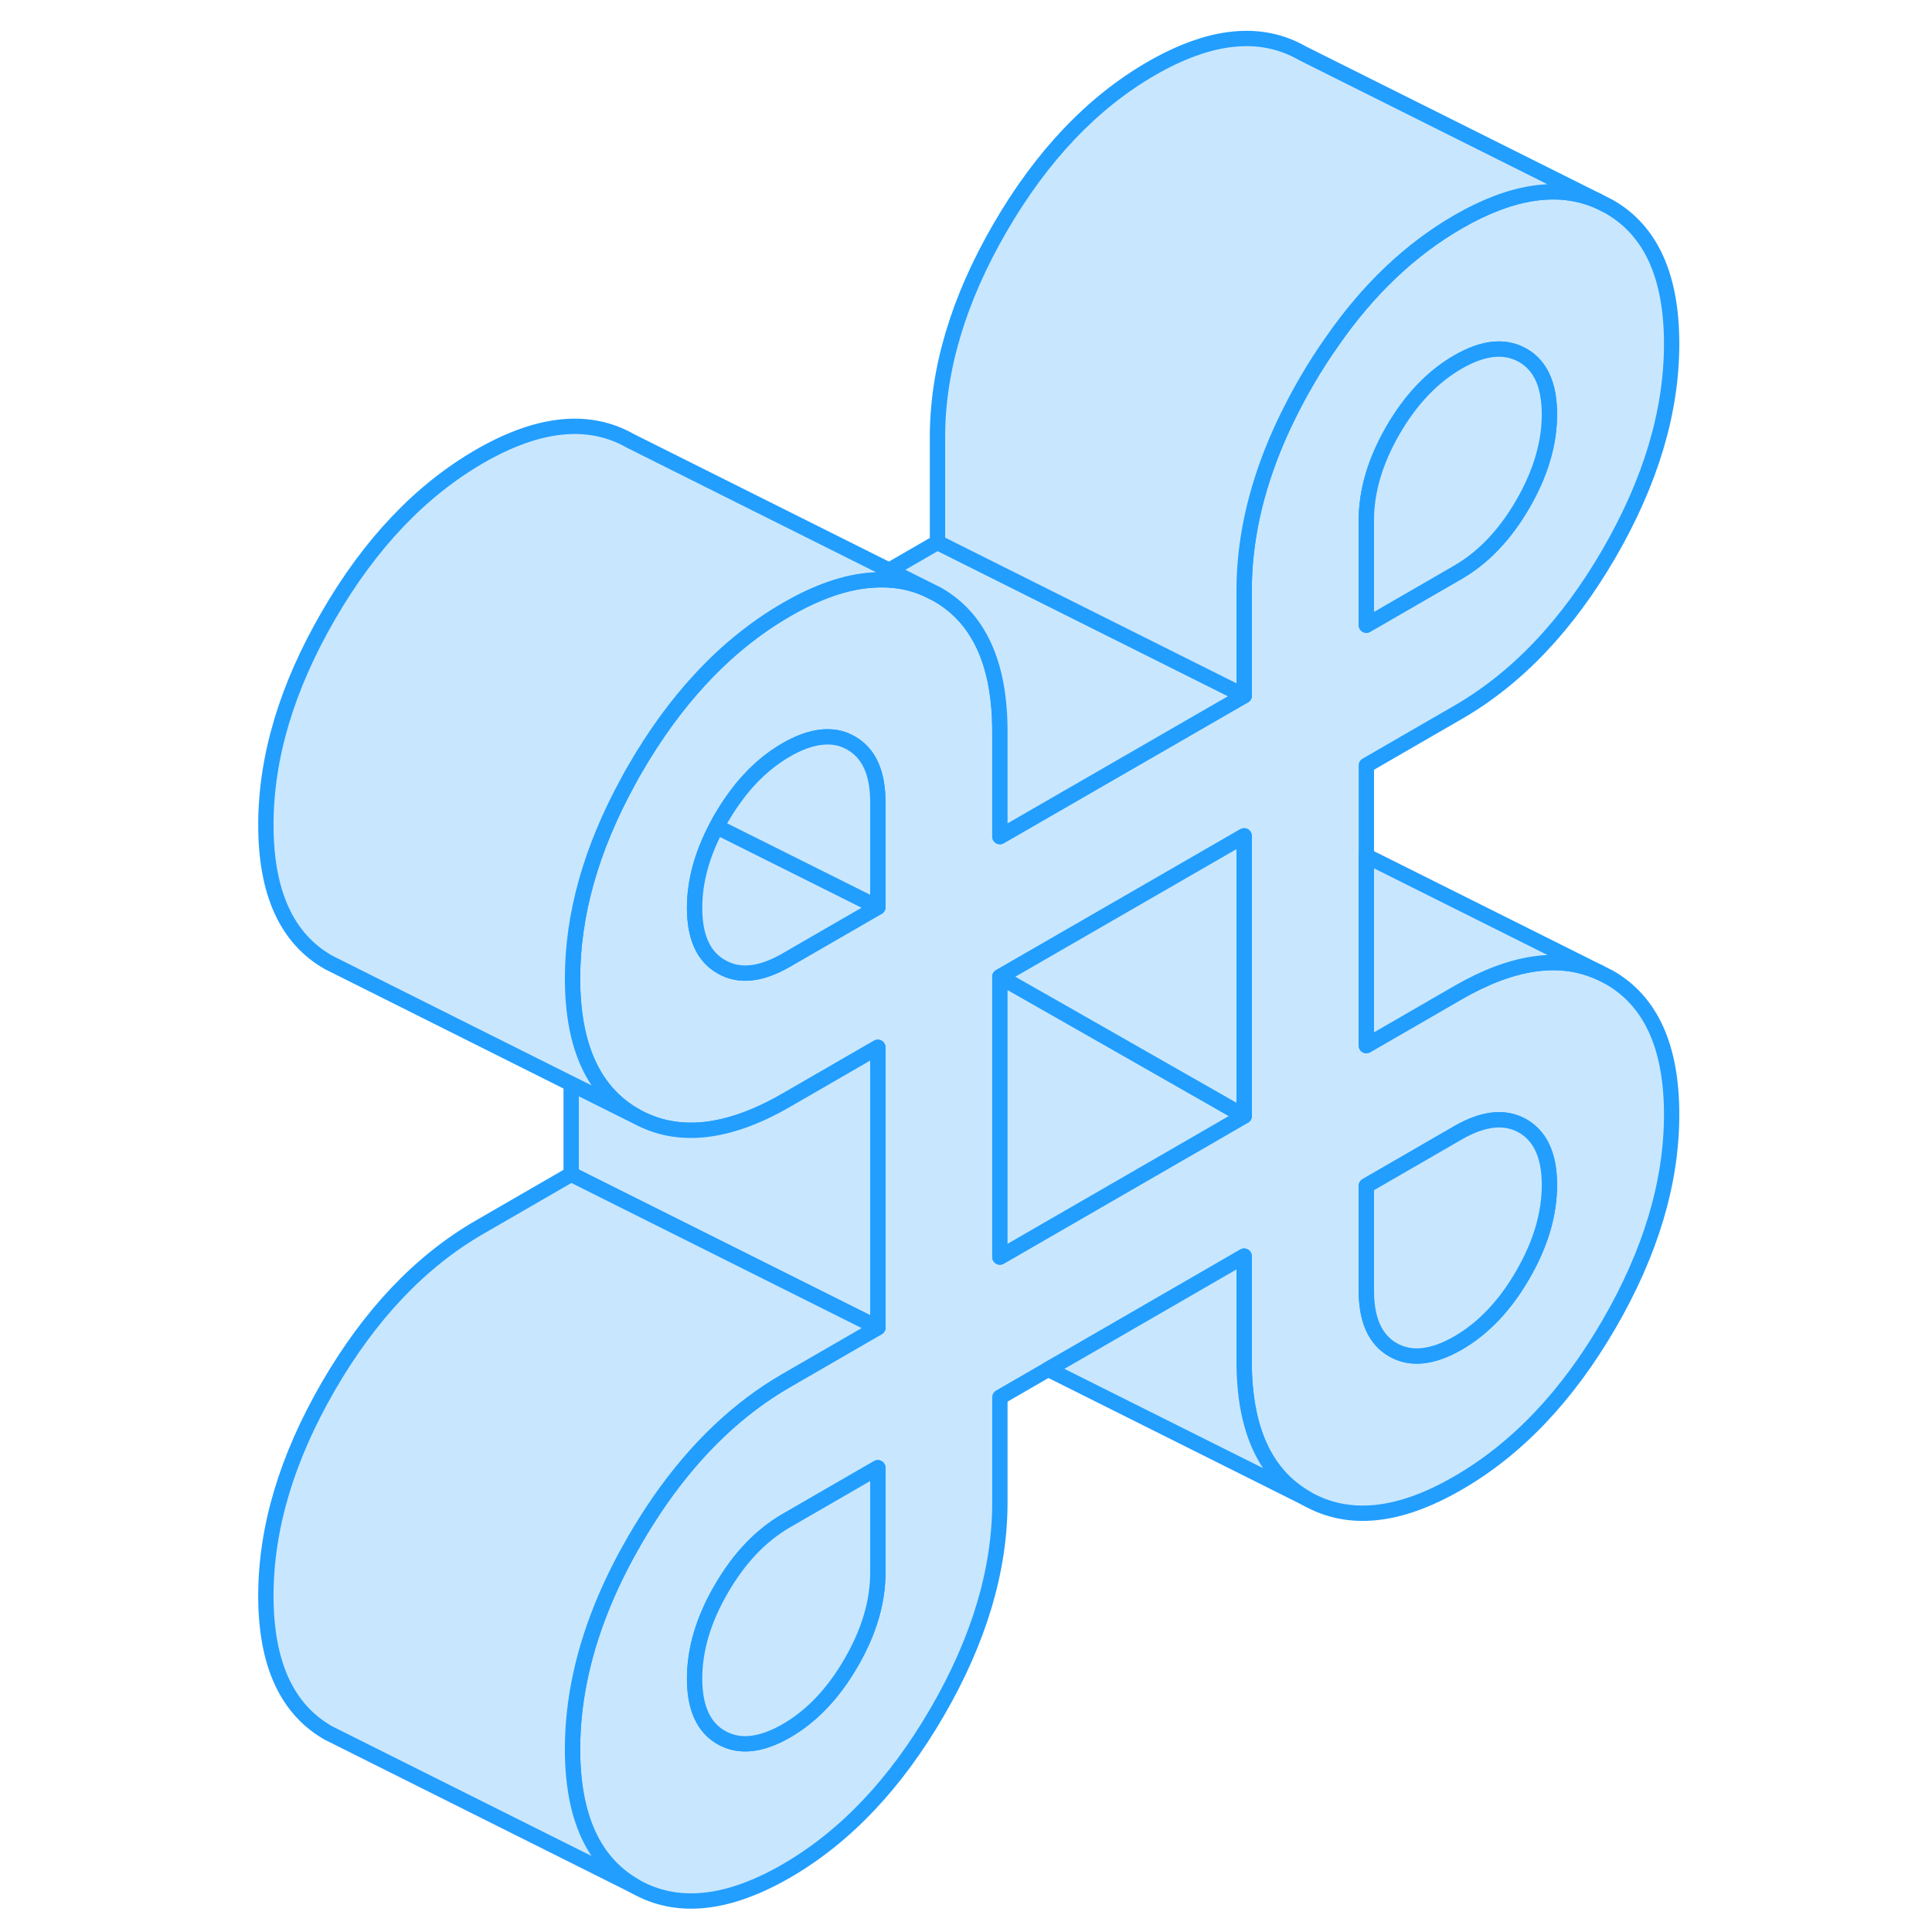 <svg width="48" height="48" viewBox="0 0 97 126" fill="#c8e7ff" xmlns="http://www.w3.org/2000/svg" stroke-width="1px" stroke-linecap="round" stroke-linejoin="round"><path d="M90.44 63.733L89.8 63.413C87.21 62.242 84.13 62.693 80.58 64.743L74.61 68.192V49.913L80.58 46.462C84.43 44.242 87.72 40.782 90.44 36.093C93.16 31.392 94.52 26.843 94.52 22.422C94.52 18.003 93.16 15.023 90.44 13.473L89.73 13.113C87.15 11.982 84.1 12.443 80.58 14.473C77.47 16.273 74.73 18.872 72.36 22.293C71.79 23.102 71.24 23.953 70.72 24.852C69.97 26.142 69.33 27.422 68.78 28.692C67.35 32.042 66.64 35.312 66.64 38.513V45.373L54.61 52.312L50.71 54.562V47.712C50.71 43.292 49.35 40.312 46.63 38.763L45.99 38.443C44.88 37.932 43.67 37.733 42.38 37.833C40.67 37.943 38.8 38.593 36.78 39.763C34.76 40.932 32.89 42.443 31.18 44.292C29.63 45.962 28.21 47.913 26.92 50.142C26.75 50.432 26.59 50.712 26.44 51.002C24.04 55.392 22.84 59.663 22.84 63.803C22.84 68.222 24.2 71.213 26.92 72.763C29.64 74.312 32.93 73.972 36.78 71.752L42.75 68.302V86.582L36.78 90.032C33.66 91.832 30.92 94.442 28.54 97.853C27.98 98.662 27.44 99.513 26.92 100.402C26.18 101.682 25.54 102.942 25 104.202C23.56 107.562 22.84 110.852 22.84 114.072C22.84 118.492 24.2 121.472 26.92 123.022C29.64 124.572 32.93 124.242 36.78 122.022C40.63 119.792 43.91 116.332 46.63 111.642C49.35 106.952 50.71 102.392 50.71 97.972V91.123L53.86 89.302L54.96 88.672L66.19 82.183L66.64 81.922V88.782C66.64 93.203 68 96.183 70.72 97.733C73.45 99.282 76.73 98.953 80.58 96.722C84.43 94.502 87.72 91.043 90.44 86.353C93.16 81.662 94.52 77.103 94.52 72.683C94.52 68.263 93.16 65.282 90.44 63.733ZM74.61 33.913C74.61 32.013 75.19 30.062 76.35 28.052C77.51 26.052 78.92 24.573 80.58 23.613C82.24 22.652 83.65 22.512 84.81 23.172C85.97 23.832 86.55 25.113 86.55 27.023C86.55 28.933 85.97 30.883 84.81 32.883C83.65 34.883 82.24 36.362 80.58 37.322L74.61 40.773V33.913ZM42.75 102.572C42.75 104.482 42.17 106.432 41.01 108.432C39.85 110.442 38.44 111.922 36.78 112.882C35.12 113.832 33.71 113.982 32.55 113.322C31.38 112.662 30.8 111.372 30.8 109.472C30.8 107.572 31.38 105.612 32.55 103.612C33.71 101.612 35.12 100.132 36.78 99.172L42.75 95.722V102.572ZM42.75 59.163L36.78 62.612C35.12 63.572 33.71 63.722 32.55 63.053C31.38 62.392 30.8 61.112 30.8 59.212C30.8 57.483 31.28 55.722 32.24 53.913C32.33 53.722 32.44 53.532 32.55 53.343C32.78 52.953 33.02 52.572 33.27 52.222C34.27 50.782 35.45 49.672 36.78 48.903C38.12 48.133 39.29 47.892 40.31 48.163C40.55 48.233 40.78 48.333 41.01 48.462C42.17 49.123 42.75 50.403 42.75 52.312V59.163ZM66.64 72.782L64.1 74.252L57.05 78.323L50.71 81.983V63.703L66.64 54.513V72.782ZM84.81 83.142C83.65 85.153 82.24 86.632 80.58 87.593C78.92 88.543 77.51 88.692 76.35 88.032C75.19 87.373 74.61 86.082 74.61 84.183V77.332L80.58 73.882C82.24 72.922 83.65 72.772 84.81 73.433C85.97 74.103 86.55 75.382 86.55 77.282C86.55 79.183 85.97 81.142 84.81 83.142Z" stroke="#229EFF" stroke-linejoin="round"/><path d="M42.75 59.163L36.78 62.613C35.12 63.573 33.71 63.723 32.55 63.053C31.38 62.393 30.8 61.113 30.8 59.213C30.8 57.483 31.28 55.723 32.24 53.913L42.75 59.163Z" stroke="#229EFF" stroke-linejoin="round"/><path d="M42.75 95.723V102.573C42.75 104.483 42.17 106.433 41.01 108.433C39.85 110.443 38.44 111.923 36.78 112.883C35.12 113.833 33.71 113.983 32.55 113.323C31.38 112.663 30.8 111.373 30.8 109.473C30.8 107.573 31.38 105.613 32.55 103.613C33.71 101.613 35.12 100.133 36.78 99.173L42.75 95.723Z" stroke="#229EFF" stroke-linejoin="round"/><path d="M42.75 52.312V59.163L32.24 53.913C32.33 53.722 32.44 53.532 32.55 53.343C32.78 52.953 33.02 52.572 33.27 52.222C34.27 50.782 35.45 49.672 36.78 48.903C38.12 48.133 39.29 47.892 40.31 48.163C40.55 48.233 40.78 48.333 41.01 48.462C42.17 49.123 42.75 50.403 42.75 52.312Z" stroke="#229EFF" stroke-linejoin="round"/><path d="M86.55 77.283C86.55 79.193 85.97 81.143 84.81 83.143C83.65 85.153 82.24 86.633 80.58 87.593C78.92 88.543 77.51 88.693 76.35 88.033C75.19 87.373 74.61 86.083 74.61 84.183V77.333L80.58 73.883C82.24 72.923 83.65 72.773 84.81 73.433C85.97 74.103 86.55 75.383 86.55 77.283Z" stroke="#229EFF" stroke-linejoin="round"/><path d="M86.55 27.023C86.55 28.923 85.97 30.883 84.81 32.883C83.65 34.883 82.24 36.363 80.58 37.323L74.61 40.773V33.913C74.61 32.013 75.19 30.063 76.35 28.053C77.51 26.053 78.92 24.573 80.58 23.613C82.24 22.653 83.65 22.513 84.81 23.173C85.97 23.833 86.55 25.113 86.55 27.023Z" stroke="#229EFF" stroke-linejoin="round"/><path d="M42.75 68.302V86.582L31.23 80.822L22.75 76.582V70.682L26.92 72.762C29.64 74.312 32.93 73.972 36.78 71.752L42.75 68.302Z" stroke="#229EFF" stroke-linejoin="round"/><path d="M45.99 38.442C44.88 37.932 43.67 37.732 42.38 37.832C40.67 37.942 38.8 38.592 36.78 39.762C34.76 40.932 32.89 42.442 31.18 44.292C29.63 45.962 28.21 47.912 26.92 50.142C26.75 50.432 26.59 50.712 26.44 51.002C24.04 55.392 22.84 59.662 22.84 63.802C22.84 68.222 24.2 71.212 26.92 72.762L22.75 70.682L7.56 63.082L6.92 62.762C4.2 61.212 2.84 58.222 2.84 53.802C2.84 49.382 4.2 44.832 6.92 40.142C9.64 35.442 12.93 31.992 16.78 29.762C20.63 27.542 23.91 27.212 26.63 28.762L45.99 38.442Z" stroke="#229EFF" stroke-linejoin="round"/><path d="M66.64 45.373L54.61 52.313L50.71 54.563V47.713C50.71 43.293 49.35 40.313 46.63 38.763L43.49 37.193L46.64 35.373L66.64 45.373Z" stroke="#229EFF" stroke-linejoin="round"/><path d="M70.72 97.732L53.86 89.302L54.96 88.672L66.19 82.182L66.64 81.922V88.782C66.64 93.202 68 96.182 70.72 97.732Z" stroke="#229EFF" stroke-linejoin="round"/><path d="M66.64 72.783L64.1 74.253L57.05 78.323L50.71 81.983V63.703L55.84 66.623L65.38 72.063L66.64 72.783Z" stroke="#229EFF" stroke-linejoin="round"/><path d="M66.64 54.512V72.782L65.38 72.062L55.84 66.622L50.71 63.702L66.64 54.512Z" stroke="#229EFF" stroke-linejoin="round"/><path d="M89.73 13.112C87.15 11.982 84.1 12.442 80.58 14.472C77.47 16.272 74.73 18.872 72.36 22.292C71.79 23.102 71.24 23.952 70.72 24.852C69.97 26.142 69.33 27.422 68.78 28.692C67.35 32.042 66.64 35.312 66.64 38.512V45.372L46.64 35.372V28.512C46.64 24.102 48 19.542 50.72 14.852C53.45 10.152 56.73 6.702 60.58 4.472C64.43 2.252 67.72 1.912 70.44 3.472L89.73 13.112Z" stroke="#229EFF" stroke-linejoin="round"/><path d="M89.8 63.412C87.21 62.242 84.13 62.692 80.58 64.742L74.61 68.192V55.822L89.8 63.412Z" stroke="#229EFF" stroke-linejoin="round"/><path d="M42.75 86.582L36.78 90.032C33.66 91.832 30.92 94.442 28.54 97.852C27.98 98.662 27.44 99.512 26.92 100.402C26.18 101.682 25.54 102.942 25 104.202C23.56 107.562 22.84 110.852 22.84 114.072C22.84 118.492 24.2 121.472 26.92 123.022L7.56 113.342L6.92 113.022C4.2 111.472 2.84 108.492 2.84 104.072C2.84 99.652 4.2 95.102 6.92 90.402C9.64 85.712 12.93 82.252 16.78 80.032L22.75 76.582L31.23 80.822L42.75 86.582Z" stroke="#229EFF" stroke-linejoin="round"/></svg>